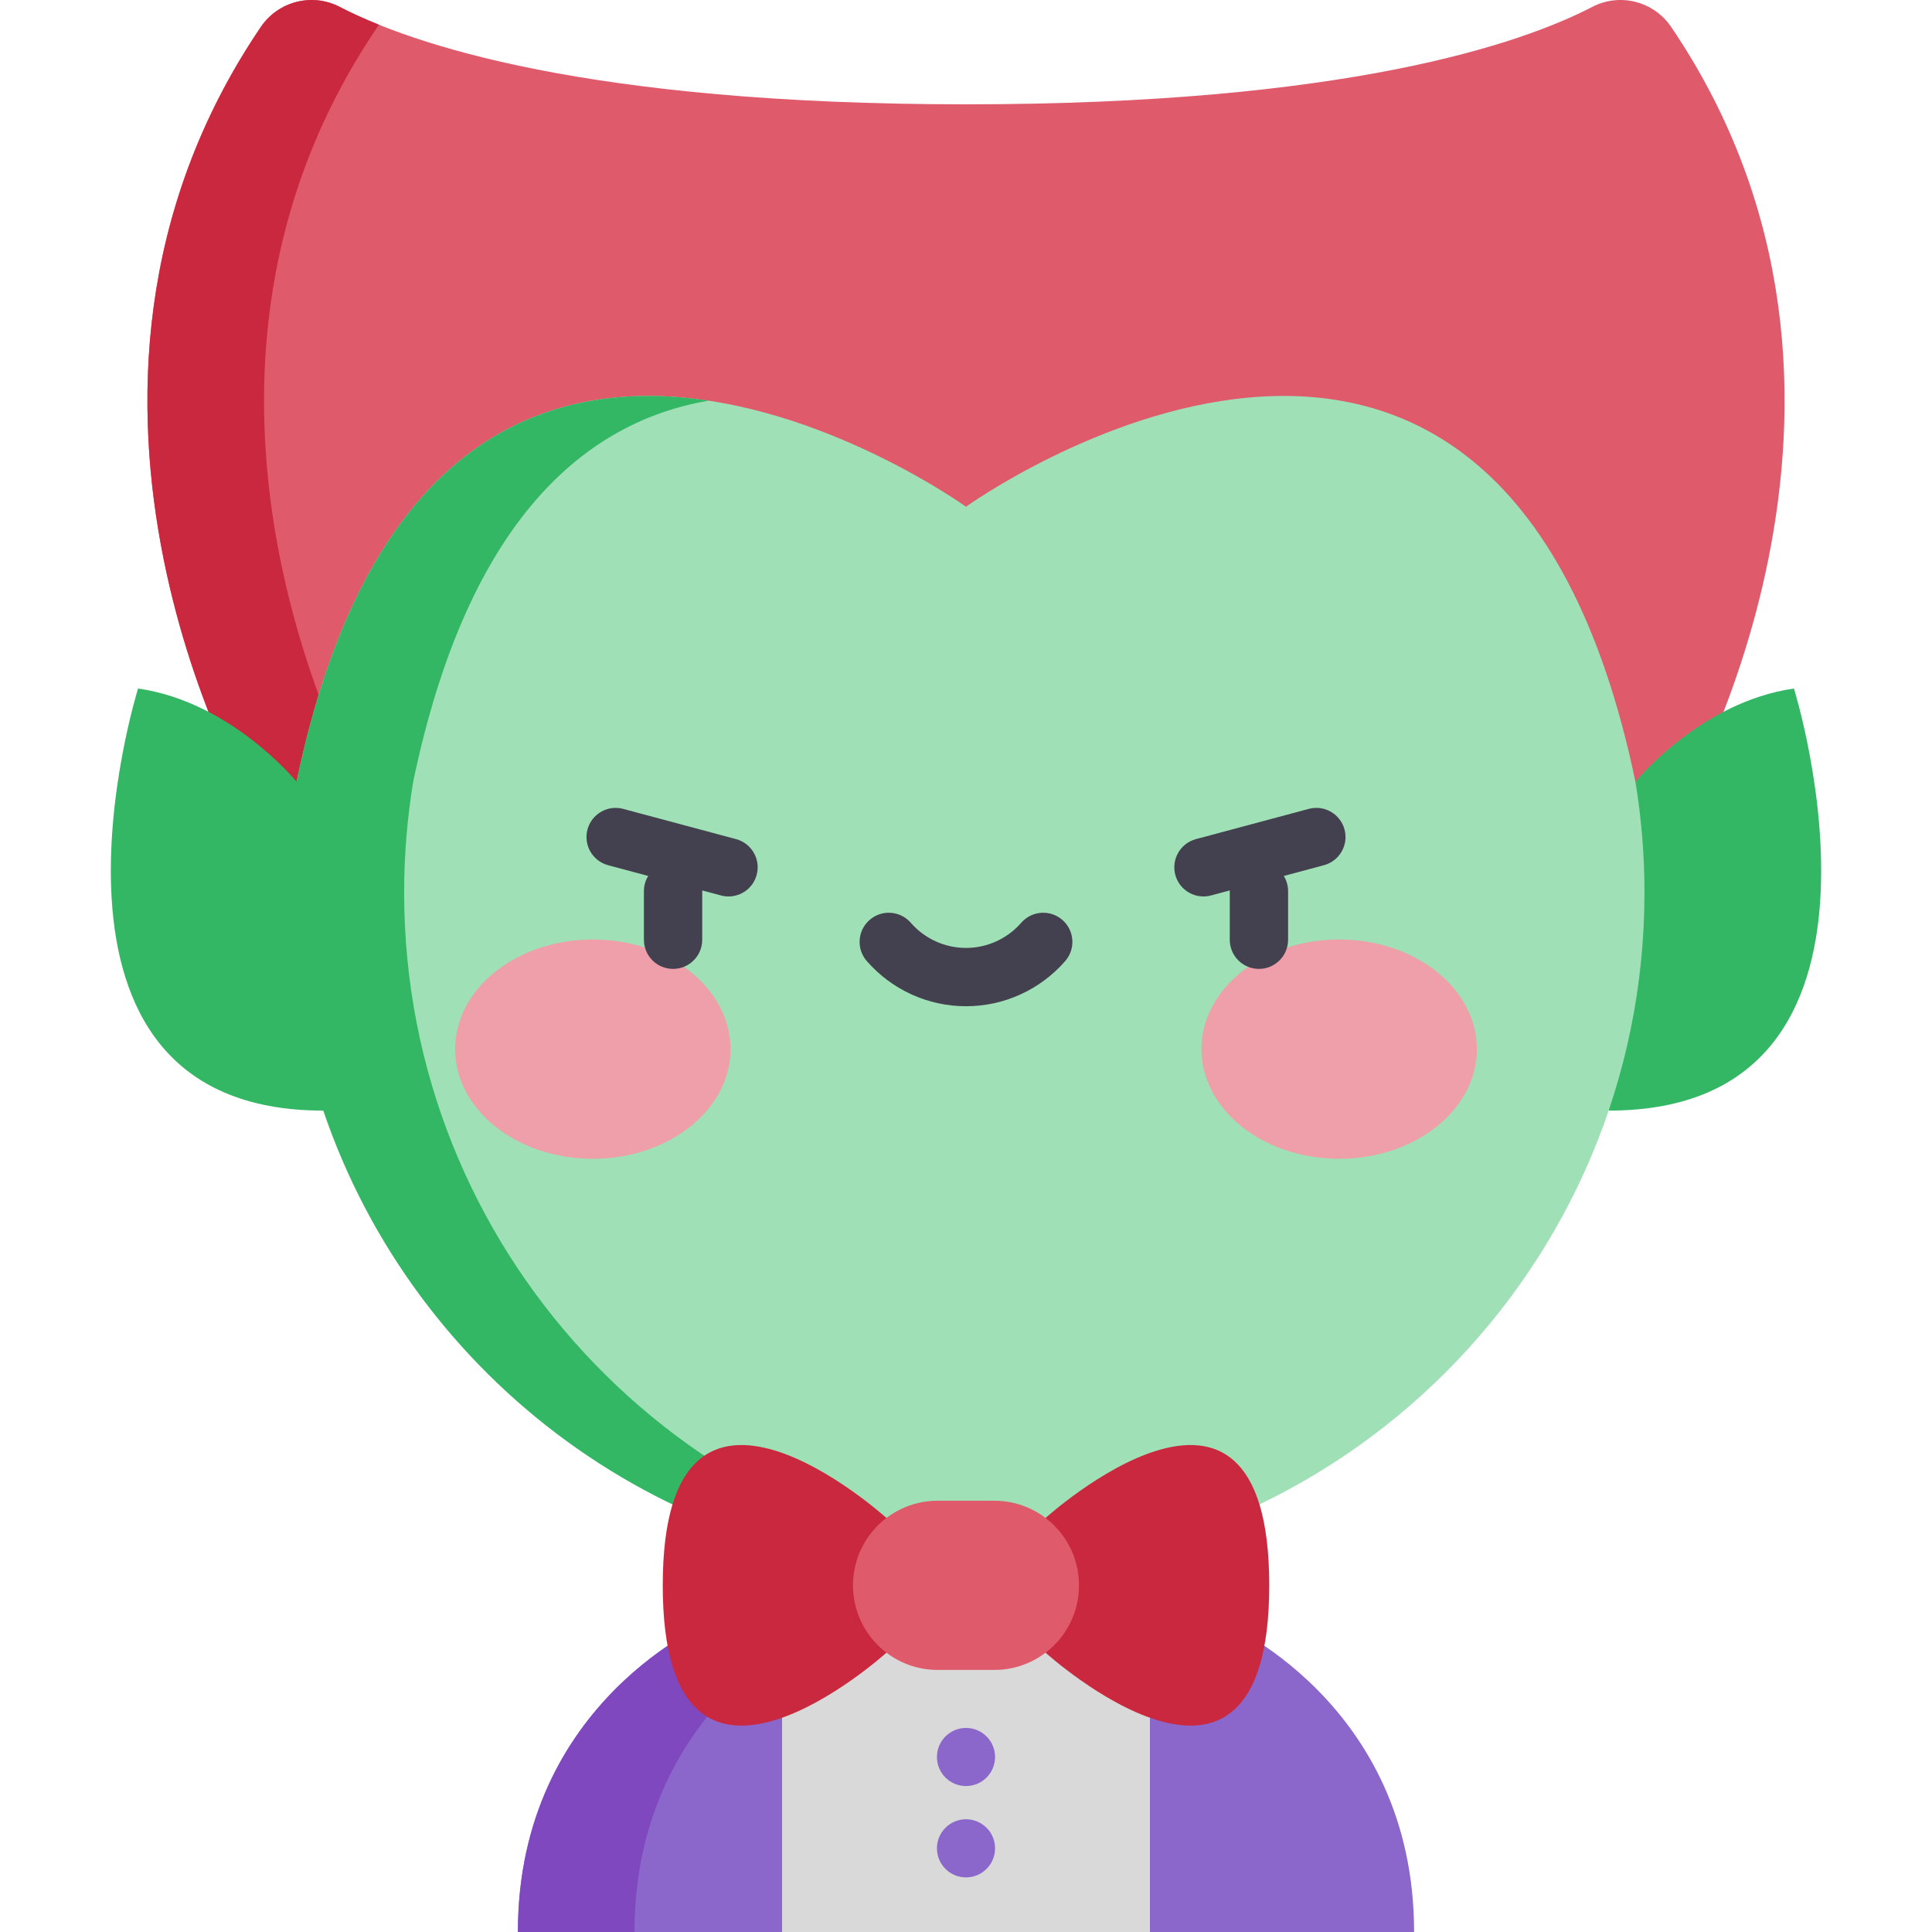 <?xml version="1.0" encoding="iso-8859-1"?>
<!-- Generator: Adobe Illustrator 23.0.3, SVG Export Plug-In . SVG Version: 6.00 Build 0)  -->
<svg version="1.1" id="Capa_1" xmlns="http://www.w3.org/2000/svg" xmlns:xlink="http://www.w3.org/1999/xlink" x="0px" y="0px"
	 viewBox="0 0 497 497" style="enable-background:new 0 0 497 497;" xml:space="preserve">
<g>
	<polygon style="fill:#D9D9D9;" points="295.816,416.936 313.882,466.169 295.816,497 201.184,497 183.118,463.819 201.184,416.936 
			"/>
	<path style="fill:#8C67CB;" d="M201.184,416.936V497h-67.954c0-59.57,49.89-80.064,49.89-80.064H201.184z"/>
	<path style="fill:#8048BE;" d="M201.184,423.76v-6.824H183.12c0,0-49.89,20.494-49.89,80.064h30
		C163.229,456.379,186.425,433.932,201.184,423.76z"/>
	<path style="fill:#8C67CB;" d="M363.771,497h-67.954v-80.064h18.064C313.88,416.936,363.771,437.43,363.771,497z"/>
	<circle style="fill:#8C67CB;" cx="248.5" cy="451.98" r="7.477"/>
	<circle style="fill:#8C67CB;" cx="248.5" cy="475.476" r="7.477"/>
	<path style="fill:#DF5B6C;" d="M429.89,6.915c-4.463-6.582-13.178-8.823-20.239-5.164c-18.38,9.526-63.366,25.084-161.151,25.084
		S105.729,11.278,87.349,1.752c-7.06-3.659-15.775-1.418-20.239,5.164C2.279,102.518,65.682,208.96,65.682,208.96h365.636
		C431.318,208.96,494.721,102.518,429.89,6.915z"/>
	<path style="fill:#CA283E;" d="M97.11,6.915c0.127-0.188,0.27-0.359,0.404-0.54c-4.045-1.628-7.407-3.194-10.166-4.624
		c-7.06-3.659-15.775-1.418-20.239,5.164C2.279,102.518,65.682,208.96,65.682,208.96h30C95.682,208.96,32.279,102.518,97.11,6.915z"
		/>
	<path style="fill:#34B764;" d="M420.71,201.106c0,0,16.706-20.55,40.775-23.989c0,0,33.961,108.584-47.664,108.584L420.71,201.106z
		"/>
	<path style="fill:#9FE0B6;" d="M248.5,130.353c0,0-136.936-98.503-172.21,70.753c-1.522,9.271-2.327,18.785-2.327,28.487
		c0,96.394,78.143,174.537,174.537,174.537s174.537-78.143,174.537-174.537c0-9.702-0.805-19.215-2.327-28.487
		C385.436,31.85,248.5,130.353,248.5,130.353z"/>
	<path style="fill:#34B764;" d="M103.963,229.593c0-9.702,0.805-19.215,2.327-28.487c14.128-67.791,44.564-92.624,75.979-98.041
		c-40.231-6.093-87.323,8.524-105.979,98.041l0,0v0c0,0-16.706-20.55-40.775-23.989c0,0-33.961,108.584,47.664,108.584l0-0.002
		c23.365,68.87,88.555,118.431,165.322,118.431c5.054,0,10.055-0.227,15-0.648C174.13,395.873,103.963,320.933,103.963,229.593z"/>
	<path style="fill:#CA283E;" d="M228.033,425.146c0,0-57.542,52.099-57.542-17.326s57.542-17.326,57.542-17.326V425.146z"/>
	<path style="fill:#CA283E;" d="M268.967,425.146c0,0,57.542,52.099,57.542-17.326s-57.542-17.326-57.542-17.326V425.146z"/>
	<path style="fill:#DF5B6C;" d="M255.803,386.059h-14.606c-12.019,0-21.762,9.743-21.762,21.762v0
		c0,12.019,9.743,21.762,21.762,21.762h14.606c12.019,0,21.762-9.743,21.762-21.762v0
		C277.565,395.802,267.822,386.059,255.803,386.059z"/>
	<g>
		<ellipse style="fill:#EE9FA9;" cx="152.502" cy="269.885" rx="35.422" ry="28.208"/>
		<ellipse style="fill:#EE9FA9;" cx="344.498" cy="269.885" rx="35.422" ry="28.208"/>
	</g>
	<g>
		<path style="fill:#434050;" d="M273.293,236.645c-3.123-2.721-7.861-2.396-10.582,0.728c-3.587,4.117-8.767,6.478-14.212,6.478
			s-10.625-2.361-14.212-6.478c-2.721-3.123-7.459-3.448-10.582-0.727c-3.123,2.721-3.448,7.458-0.727,10.582
			c6.437,7.387,15.739,11.624,25.521,11.624c9.783,0,19.085-4.237,25.521-11.624C276.742,244.104,276.417,239.366,273.293,236.645z"
			/>
		<path style="fill:#434050;" d="M189.352,215.863l-29.038-7.781c-3.999-1.068-8.113,1.302-9.186,5.303
			c-1.072,4.001,1.302,8.114,5.303,9.186l10.317,2.765c-0.695,1.138-1.104,2.47-1.104,3.901v12.508c0,4.142,3.358,7.5,7.5,7.5
			s7.5-3.358,7.5-7.5v-12.508c0-0.061-0.008-0.12-0.009-0.18l4.833,1.295c0.65,0.174,1.303,0.257,1.946,0.257
			c3.311,0,6.342-2.21,7.24-5.561C195.727,221.048,193.353,216.935,189.352,215.863z"/>
		<path style="fill:#434050;" d="M345.872,213.385c-1.072-4.001-5.184-6.373-9.186-5.303l-29.038,7.781
			c-4.001,1.072-6.375,5.185-5.303,9.186c0.898,3.351,3.928,5.561,7.24,5.561c0.643,0,1.296-0.083,1.946-0.257l4.833-1.295
			c-0.001,0.06-0.009,0.119-0.009,0.18v12.508c0,4.142,3.358,7.5,7.5,7.5s7.5-3.358,7.5-7.5v-12.508
			c0-1.431-0.408-2.764-1.104-3.901l10.317-2.765C344.57,221.498,346.944,217.385,345.872,213.385z"/>
	</g>
</g>
<g>
</g>
<g>
</g>
<g>
</g>
<g>
</g>
<g>
</g>
<g>
</g>
<g>
</g>
<g>
</g>
<g>
</g>
<g>
</g>
<g>
</g>
<g>
</g>
<g>
</g>
<g>
</g>
<g>
</g>
</svg>
